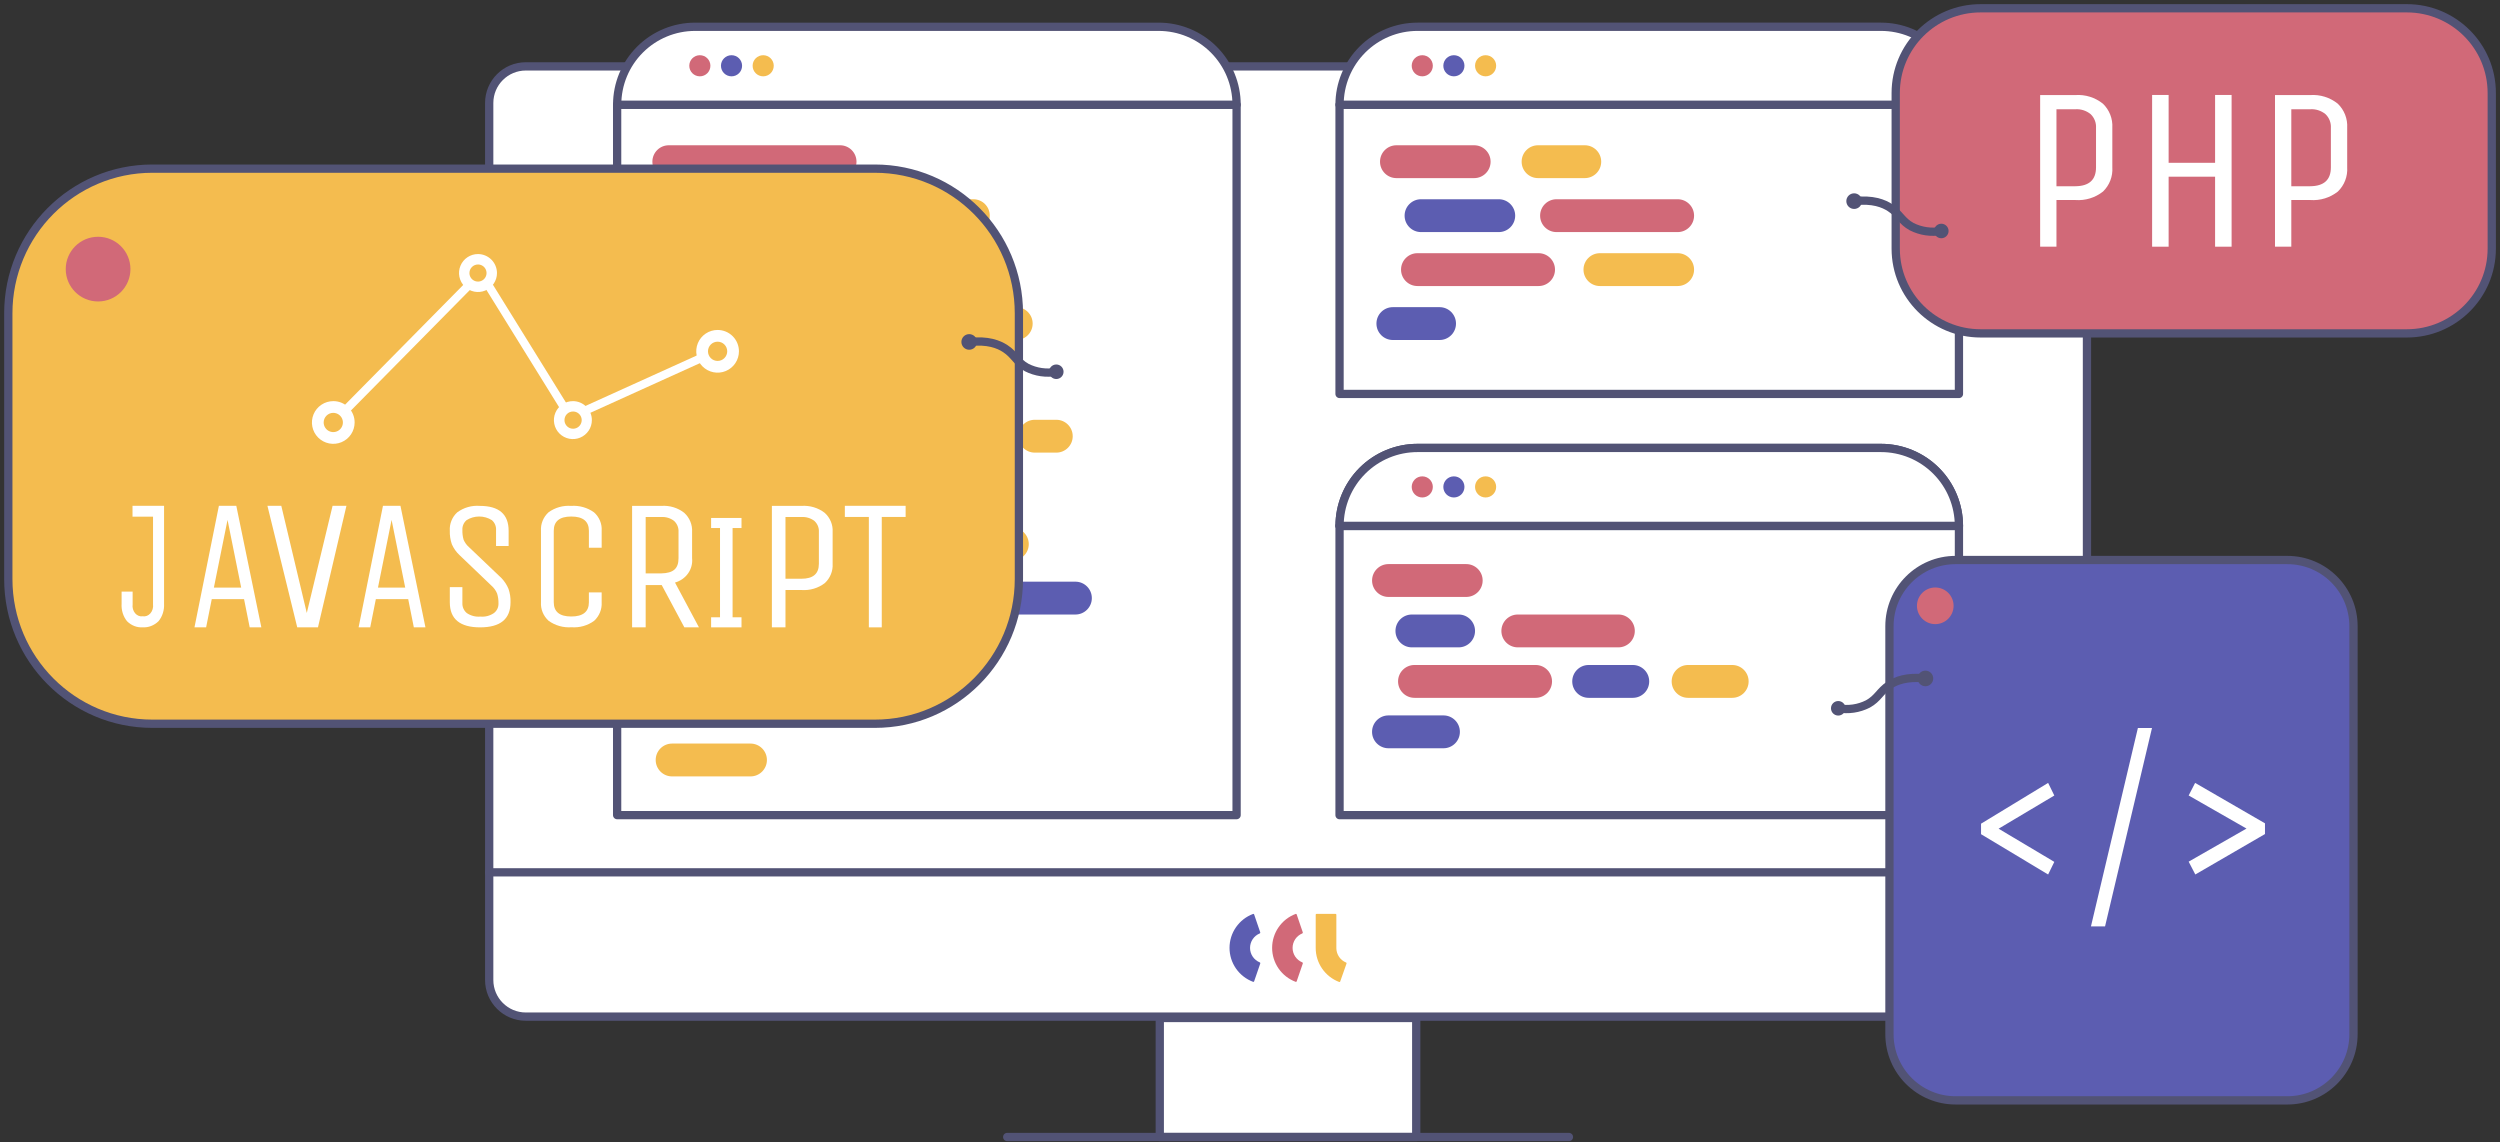 <?xml version="1.0" encoding="UTF-8"?>
<svg id="a" width="302" height="138" fill="none" inkscape:version="1.0 (4035a4fb49, 2020-05-01)" sodipodi:docname="comp1.svg" version="1.1" viewBox="0 0 302 138" xmlns="http://www.w3.org/2000/svg" xmlns:inkscape="http://www.inkscape.org/namespaces/inkscape" xmlns:sodipodi="http://sodipodi.sourceforge.net/DTD/sodipodi-0.dtd">
 <rect x="0" y="0" width="302" height="138" fill="#333333" stroke="none"/>
 <sodipodi:namedview id="b" bordercolor="#666666" borderopacity="1" gridtolerance="10" guidetolerance="10" inkscape:current-layer="svg208" inkscape:cx="-290.55906" inkscape:cy="67.637046" inkscape:document-rotation="0" inkscape:pageopacity="0" inkscape:pageshadow="2" inkscape:window-height="1001" inkscape:window-maximized="1" inkscape:window-width="1920" inkscape:window-x="-9" inkscape:window-y="-9" inkscape:zoom="0.71354566" objecttolerance="10" pagecolor="#ffffff" showgrid="false"/>
 <g id="c">
  <path id="d" d="m247.68 8.019h-184.16c-2.444 0-4.425 1.981-4.425 4.425v105.94c0 2.444 1.981 4.425 4.425 4.425h184.16c2.444 0 4.425-1.981 4.425-4.425v-105.94c0-2.444-1.981-4.425-4.425-4.425z" fill="#fff" stroke="#525375" stroke-linecap="round" stroke-linejoin="round"/>
  <path id="e" d="m59.087 105.38h193.02" stroke="#525375" stroke-linecap="round" stroke-linejoin="round"/>
  <path id="f" d="m171.08 122.97h-30.979v14.382h30.979v-14.382z" fill="#fff" stroke="#525375" stroke-linecap="round" stroke-linejoin="round"/>
  <path id="g" d="m121.67 137.35h56.534-22.602 33.925" stroke="#525375" stroke-linecap="round" stroke-linejoin="round"/>
  <path id="h" d="m151.5 118.54c-4e-3 0.013-0.01 0.026-0.02 0.036-9e-3 0.01-0.02 0.019-0.032 0.025-0.013 6e-3 -0.026 9e-3 -0.04 9e-3 -0.014 1e-3 -0.028-2e-3 -0.04-7e-3 -0.835-0.313-1.554-0.873-2.062-1.605-0.508-0.733-0.78-1.603-0.78-2.494s0.272-1.761 0.78-2.494c0.508-0.732 1.227-1.292 2.062-1.605 0.012-5e-3 0.026-8e-3 0.04-8e-3 0.014 1e-3 0.027 4e-3 0.04 0.01 0.012 6e-3 0.023 0.014 0.032 0.025 0.01 0.01 0.016 0.022 0.02 0.035l0.738 2.162c9e-3 0.025 7e-3 0.052-4e-3 0.076s-0.031 0.043-0.055 0.053c-0.347 0.141-0.644 0.383-0.854 0.695-0.209 0.311-0.32 0.678-0.32 1.053s0.111 0.741 0.32 1.053c0.21 0.311 0.507 0.553 0.854 0.695 0.025 0.01 0.045 0.028 0.056 0.052 0.012 0.024 0.014 0.051 7e-3 0.077l-0.742 2.157z" fill="#5C5DB1"/>
  <path id="i" d="m156.64 118.54c-4e-3 0.013-0.01 0.026-0.02 0.036-9e-3 0.01-0.02 0.019-0.032 0.025-0.013 6e-3 -0.026 9e-3 -0.04 9e-3 -0.014 1e-3 -0.028-2e-3 -0.04-7e-3 -0.833-0.314-1.551-0.875-2.057-1.607-0.507-0.733-0.778-1.602-0.778-2.492s0.271-1.76 0.778-2.492c0.506-0.732 1.224-1.293 2.057-1.607 0.012-5e-3 0.026-8e-3 0.04-8e-3 0.014 1e-3 0.027 4e-3 0.04 0.01 0.012 6e-3 0.023 0.014 0.032 0.025 0.01 0.01 0.016 0.022 0.02 0.035l0.738 2.162c9e-3 0.025 7e-3 0.052-4e-3 0.076s-0.031 0.043-0.055 0.053c-0.347 0.141-0.644 0.383-0.854 0.695-0.209 0.311-0.32 0.678-0.32 1.053s0.111 0.741 0.32 1.053c0.21 0.311 0.507 0.553 0.854 0.695 0.025 9e-3 0.046 0.028 0.057 0.052 0.012 0.024 0.014 0.051 6e-3 0.077l-0.742 2.157z" fill="#D16978"/>
  <path id="j" d="m162.6 116.27c-0.34-0.141-0.632-0.378-0.84-0.682-0.207-0.304-0.322-0.662-0.329-1.03v-4.056c0-0.014-2e-3 -0.028-7e-3 -0.04-5e-3 -0.013-0.013-0.025-0.023-0.034-9e-3 -0.01-0.021-0.018-0.034-0.023-0.012-5e-3 -0.026-7e-3 -0.04-7e-3h-2.286c-0.014 0-0.028 2e-3 -0.04 7e-3 -0.013 5e-3 -0.025 0.013-0.034 0.023-0.01 9e-3 -0.018 0.021-0.023 0.034-5e-3 0.012-7e-3 0.026-6e-3 0.04v4.019c0 0.89 0.271 1.758 0.776 2.489 0.505 0.732 1.221 1.293 2.052 1.609 0.013 5e-3 0.027 7e-3 0.04 7e-3 0.014 0 0.028-4e-3 0.04-9e-3 0.013-6e-3 0.024-0.015 0.033-0.025 9e-3 -0.011 0.016-0.023 0.02-0.036l0.76-2.157c4e-3 -0.013 6e-3 -0.026 6e-3 -0.039s-3e-3 -0.026-9e-3 -0.038c-5e-3 -0.012-0.013-0.023-0.023-0.032s-0.021-0.016-0.033-0.02z" fill="#F4BC4F"/>
 </g>
 <path id="k" d="m121.67 137.35h56.534-22.602 33.925" fill="#fff"/>
 <g id="l">
  <path id="m" d="m149.38 12.65h-74.83v85.816h74.83v-85.816z" fill="#fff" stroke="#525375" stroke-linecap="round" stroke-linejoin="round"/>
  <path id="n" d="m149.38 12.65h-74.827c0-2.497 0.992-4.892 2.758-6.657 1.766-1.766 4.16-2.758 6.657-2.758h55.997c2.497 0 4.891 0.992 6.657 2.758 1.766 1.766 2.758 4.16 2.758 6.657z" fill="#fff" stroke="#525375" stroke-linecap="round" stroke-linejoin="round"/>
  <path id="o" d="m84.541 9.221c0.705 0 1.276-0.571 1.276-1.276 0-0.705-0.571-1.276-1.276-1.276-0.705 0-1.276 0.571-1.276 1.276 0 0.705 0.571 1.276 1.276 1.276z" fill="#D16978"/>
  <path id="p" d="m88.368 9.221c0.705 0 1.276-0.571 1.276-1.276 0-0.705-0.571-1.276-1.276-1.276s-1.276 0.571-1.276 1.276c0 0.705 0.571 1.276 1.276 1.276z" fill="#5C5DB1"/>
  <path id="q" d="m92.193 9.221c0.705 0 1.276-0.571 1.276-1.276 0-0.705-0.571-1.276-1.276-1.276-0.705 0-1.276 0.571-1.276 1.276 0 0.705 0.571 1.276 1.276 1.276z" fill="#F4BC4F"/>
  <path id="r" d="m101.48 17.548h-20.689c-1.096 0-1.984 0.888-1.984 1.984 0 1.096 0.888 1.984 1.984 1.984h20.689c1.096 0 1.984-0.888 1.984-1.984 0-1.096-0.888-1.984-1.984-1.984z" fill="#D16978"/>
  <path id="s" d="m91.064 57.23h-10.278c-1.096 0-1.984 0.888-1.984 1.984 0 1.096 0.888 1.984 1.984 1.984h10.278c1.096 0 1.984-0.888 1.984-1.984 0-1.096-0.888-1.984-1.984-1.984z" fill="#F4BC4F"/>
  <path id="t" d="m95.069 63.745h-10.278c-1.096 0-1.984 0.888-1.984 1.984s0.888 1.984 1.984 1.984h10.278c1.096 0 1.984-0.888 1.984-1.984s-0.888-1.984-1.984-1.984z" fill="#D16978"/>
  <path id="u" d="m108.04 57.23h-10.278c-1.096 0-1.984 0.888-1.984 1.984 0 1.096 0.888 1.984 1.984 1.984h10.278c1.096 0 1.985-0.888 1.985-1.984 0-1.096-0.889-1.984-1.985-1.984z" fill="#5C5DB1"/>
  <path id="v" d="m122.29 63.745h-10.278c-1.096 0-1.985 0.888-1.985 1.984s0.889 1.984 1.985 1.984h10.278c1.095 0 1.984-0.888 1.984-1.984s-0.889-1.984-1.984-1.984z" fill="#F4BC4F"/>
  <path id="w" d="m92.687 24.068h-7.792c-1.096 0-1.984 0.888-1.984 1.984 0 1.096 0.888 1.984 1.984 1.984h7.792c1.096 0 1.984-0.888 1.984-1.984 0-1.096-0.888-1.984-1.984-1.984z" fill="#5C5DB1"/>
  <path id="x" d="m91.99 30.585h-4.119c-1.096 0-1.984 0.888-1.984 1.984 0 1.096 0.888 1.984 1.984 1.984h4.119c1.096 0 1.984-0.888 1.984-1.984 0-1.096-0.888-1.984-1.984-1.984z" fill="#D16978"/>
  <path id="y" d="m95.11 37.104h-4.119c-1.096 0-1.984 0.888-1.984 1.984 0 1.096 0.888 1.984 1.984 1.984h4.119c1.096 0 1.984-0.888 1.984-1.984 0-1.096-0.888-1.984-1.984-1.984z" fill="#D16978"/>
  <path id="z" d="m98.499 43.624h-10.628c-1.096 0-1.984 0.888-1.984 1.984s0.888 1.984 1.984 1.984h10.628c1.096 0 1.984-0.888 1.984-1.984s-0.888-1.984-1.984-1.984z" fill="#F4BC4F"/>
  <path id="aa" d="m95.246 50.709h-10.628c-1.096 0-1.984 0.888-1.984 1.984 0 1.096 0.888 1.984 1.984 1.984h10.628c1.096 0 1.984-0.888 1.984-1.984 0-1.096-0.888-1.984-1.984-1.984z" fill="#D16978"/>
  <path id="ab" d="m117.58 50.709h-15.113c-1.096 0-1.984 0.888-1.984 1.984 0 1.096 0.888 1.984 1.984 1.984h15.113c1.096 0 1.984-0.888 1.984-1.984 0-1.096-0.888-1.984-1.984-1.984z" fill="#5C5DB1"/>
  <path id="ac" d="m106.67 70.266h-15.113c-1.096 0-1.984 0.888-1.984 1.984s0.888 1.984 1.984 1.984h15.113c1.096 0 1.984-0.888 1.984-1.984s-0.888-1.984-1.984-1.984z" fill="#D16978"/>
  <path id="ad" d="m96.349 83.302h-15.113c-1.096 0-1.984 0.888-1.984 1.984 0 1.096 0.888 1.984 1.984 1.984h15.113c1.096 0 1.984-0.888 1.984-1.984 0-1.096-0.888-1.984-1.984-1.984z" fill="#5C5DB1"/>
  <path id="ae" d="m129.91 70.266h-15.112c-1.096 0-1.985 0.888-1.985 1.984s0.889 1.984 1.985 1.984h15.112c1.096 0 1.984-0.888 1.984-1.984s-0.888-1.984-1.984-1.984z" fill="#5C5DB1"/>
  <path id="af" d="m93.797 76.786h-9.467c-1.096 0-1.984 0.888-1.984 1.984s0.888 1.984 1.984 1.984h9.467c1.096 0 1.984-0.888 1.984-1.984s-0.888-1.984-1.984-1.984z" fill="#5C5DB1"/>
  <path id="ag" d="m90.659 89.823h-9.467c-1.096 0-1.984 0.888-1.984 1.984s0.888 1.984 1.984 1.984h9.467c1.096 0 1.984-0.888 1.984-1.984s-0.888-1.984-1.984-1.984z" fill="#F4BC4F"/>
  <path id="ah" d="m111.48 76.786h-9.467c-1.096 0-1.984 0.888-1.984 1.984s0.888 1.984 1.984 1.984h9.467c1.095 0 1.984-0.888 1.984-1.984s-0.889-1.984-1.984-1.984z" fill="#5C5DB1"/>
  <path id="ai" d="m108.04 43.624h-2.597c-1.095 0-1.984 0.888-1.984 1.984s0.889 1.984 1.984 1.984h2.597c1.095 0 1.984-0.888 1.984-1.984s-0.889-1.984-1.984-1.984z" fill="#D16978"/>
  <path id="aj" d="m127.6 50.709h-2.596c-1.096 0-1.984 0.888-1.984 1.984 0 1.096 0.888 1.984 1.984 1.984h2.596c1.096 0 1.984-0.888 1.984-1.984 0-1.096-0.888-1.984-1.984-1.984z" fill="#F4BC4F"/>
  <path id="ak" d="m104.76 63.745h-2.596c-1.096 0-1.984 0.888-1.984 1.984s0.888 1.984 1.984 1.984h2.596c1.096 0 1.984-0.888 1.984-1.984s-0.888-1.984-1.984-1.984z" fill="#5C5DB1"/>
  <path id="al" d="m106.67 83.302h-2.596c-1.096 0-1.984 0.888-1.984 1.984 0 1.096 0.888 1.984 1.984 1.984h2.596c1.096 0 1.985-0.888 1.985-1.984 0-1.096-0.889-1.984-1.985-1.984z" fill="#D16978"/>
  <path id="am" d="m106.59 37.104h-4.119c-1.096 0-1.984 0.888-1.984 1.984 0 1.096 0.888 1.984 1.984 1.984h4.119c1.096 0 1.984-0.888 1.984-1.984 0-1.096-0.888-1.984-1.984-1.984z" fill="#5C5DB1"/>
  <path id="an" d="m122.76 37.104h-9.294c-1.095 0-1.984 0.888-1.984 1.984 0 1.096 0.889 1.984 1.984 1.984h9.294c1.095 0 1.984-0.888 1.984-1.984 0-1.096-0.889-1.984-1.984-1.984z" fill="#F4BC4F"/>
  <path id="ao" d="m108.04 30.585h-8.265c-1.096 0-1.984 0.888-1.984 1.984 0 1.096 0.888 1.984 1.984 1.984h8.265c1.095 0 1.984-0.888 1.984-1.984 0-1.096-0.889-1.984-1.984-1.984z" fill="#5C5DB1"/>
  <path id="ap" d="m117.58 24.068h-15.113c-1.096 0-1.984 0.888-1.984 1.984 0 1.096 0.888 1.984 1.984 1.984h15.113c1.096 0 1.984-0.888 1.984-1.984 0-1.096-0.888-1.984-1.984-1.984z" fill="#F4BC4F"/>
  <path id="aq" d="m127.6 45.786c0.484 0 0.877-0.393 0.877-0.878 0-0.485-0.393-0.878-0.877-0.878-0.485 0-0.878 0.393-0.878 0.878 0 0.485 0.393 0.878 0.878 0.878z" fill="#525375"/>
 </g>
 <g id="ar">
  <path id="as" d="m105.68 20.372h-87.273c-9.612 0-17.404 7.825-17.404 17.478v32.101c0 9.653 7.792 17.478 17.404 17.478h87.273c9.611 0 17.403-7.825 17.403-17.478v-32.101c0-9.653-7.792-17.478-17.403-17.478z" fill="#f4bc4f" stroke="#525375" stroke-linecap="round" stroke-linejoin="round"/>
  <path id="at" d="m11.849 36.417c2.159 0 3.908-1.75 3.908-3.908s-1.75-3.908-3.908-3.908c-2.159 0-3.908 1.75-3.908 3.908s1.75 3.908 3.908 3.908z" fill="#d16978"/>
  <path id="au" d="m16.008 61.101h3.81v11.816c0.022 0.39-0.026 0.781-0.142 1.148-0.116 0.367-0.297 0.702-0.531 0.982-0.533 0.514-1.213 0.776-1.905 0.732-0.688 0.049-1.366-0.213-1.891-0.732-0.232-0.281-0.411-0.617-0.525-0.984-0.114-0.367-0.159-0.758-0.134-1.147v-1.448h1.332v1.531c-0.026 0.194-0.013 0.393 0.039 0.58 0.051 0.187 0.14 0.358 0.258 0.498 0.118 0.141 0.263 0.247 0.423 0.311 0.16 0.064 0.33 0.084 0.498 0.059 0.169 0.028 0.342 0.009 0.504-0.054 0.162-0.063 0.309-0.169 0.43-0.309s0.212-0.311 0.266-0.5 0.07-0.389 0.046-0.585v-10.584h-2.478z" fill="#fff"/>
  <path id="av" d="m26.443 61.101h2.102l3.025 14.684h-1.407l-0.681-3.407h-3.902l-0.681 3.407h-1.407zm1.044 1.704-1.649 8.177h3.297z" fill="#fff"/>
  <path id="aw" d="m38.41 75.785h-2.503l-3.602-14.684h1.675l3.08 12.947 3.115-12.947h1.675z" fill="#fff"/>
  <path id="ax" d="m46.262 61.101h2.113l3.019 14.684h-1.404l-0.679-3.407h-3.91l-0.679 3.407h-1.404zm1.042 1.704-1.645 8.177h3.291z" fill="#fff"/>
  <path id="ay" d="m61.671 72.763c0 2.015-1.225 3.022-3.675 3.022-2.434 0-3.659-1.007-3.659-3.022v-1.836h1.519v1.933c-0.01 0.228 0.034 0.456 0.128 0.664 0.093 0.209 0.234 0.393 0.411 0.538 0.479 0.325 1.056 0.474 1.633 0.422 0.577 0.055 1.156-0.095 1.633-0.422 0.18-0.136 0.325-0.313 0.422-0.517s0.142-0.428 0.133-0.653c0.009-0.402-0.046-0.802-0.163-1.186-0.147-0.361-0.377-0.684-0.67-0.942l-3.871-3.705c-0.398-0.37-0.715-0.818-0.931-1.316-0.18-0.522-0.264-1.073-0.245-1.625-0.027-0.414 0.04-0.829 0.195-1.214 0.155-0.385 0.396-0.731 0.703-1.012 0.785-0.579 1.754-0.856 2.728-0.78 2.319 0 3.479 1.007 3.479 3.006v1.836h-1.519v-1.917c0.015-0.226-0.023-0.452-0.111-0.66-0.088-0.209-0.223-0.394-0.395-0.542-0.457-0.287-0.987-0.44-1.527-0.44-0.541 0-1.07 0.152-1.527 0.44-0.171 0.145-0.305 0.328-0.393 0.534-0.088 0.206-0.127 0.429-0.113 0.652-0.013 0.401 0.036 0.801 0.147 1.186 0.151 0.35 0.38 0.661 0.67 0.91l3.887 3.704c0.37 0.38 0.664 0.826 0.866 1.316 0.18 0.522 0.264 1.073 0.245 1.625z" fill="#fff"/>
  <path id="az" d="m71.137 72.75v-1.187h1.543v1.187c0.026 0.415-0.041 0.831-0.197 1.218-0.157 0.387-0.398 0.737-0.708 1.025-0.783 0.575-1.755 0.852-2.734 0.78-0.99 0.071-1.972-0.206-2.768-0.78-0.315-0.285-0.561-0.634-0.721-1.021-0.16-0.388-0.228-0.805-0.202-1.222v-8.631c-0.026-0.413 0.041-0.826 0.198-1.211 0.157-0.385 0.398-0.732 0.708-1.016 0.783-0.575 1.755-0.852 2.734-0.78 0.989-0.071 1.972 0.206 2.768 0.78 0.316 0.281 0.562 0.627 0.722 1.012 0.16 0.385 0.228 0.801 0.201 1.215v2.048h-1.543v-2.048c0-1.138-0.705-1.723-2.13-1.723-1.426 0-2.114 0.585-2.114 1.723v8.631c0 1.154 0.705 1.723 2.114 1.723s2.13-0.569 2.13-1.723z" fill="#fff"/>
  <path id="ba" d="m77.997 75.785h-1.64v-14.673h3.527c0.999-0.074 1.99 0.224 2.768 0.834 0.324 0.295 0.578 0.656 0.742 1.056s0.236 0.83 0.21 1.259v3.166c0.068 0.646-0.102 1.295-0.479 1.833-0.377 0.538-0.938 0.932-1.584 1.112l2.892 5.413h-1.763l-2.733-5.107h-1.94zm3.968-8.358v-3.166c0.016-0.245-0.023-0.49-0.114-0.72s-0.233-0.437-0.415-0.608c-0.436-0.343-0.991-0.513-1.552-0.477h-1.887v6.809h1.887c1.464-0.034 2.081-0.579 2.081-1.838z" fill="#fff"/>
  <path id="bb" d="m89.573 74.568v1.217h-3.671v-1.217h1.077v-10.782h-1.077v-1.217h3.671v1.217h-1.077v10.782z" fill="#fff"/>
  <path id="bc" d="m94.886 75.785h-1.642v-14.674h3.57c1.011-0.071 2.013 0.227 2.803 0.834 0.328 0.295 0.585 0.656 0.751 1.056 0.167 0.4 0.239 0.83 0.213 1.26v3.847c0.026 0.431-0.044 0.862-0.208 1.264-0.163 0.402-0.415 0.767-0.738 1.068-0.795 0.61-1.803 0.908-2.82 0.834h-1.928zm4.034-7.677v-3.847c0.016-0.245-0.023-0.491-0.115-0.72-0.092-0.229-0.236-0.437-0.42-0.608-0.442-0.343-1.003-0.513-1.571-0.477h-1.928v7.456h1.928c1.41 0 2.106-0.596 2.106-1.804z" fill="#fff"/>
  <path id="bd" d="m109.4 61.101v1.346h-2.883v13.338h-1.559v-13.338h-2.9v-1.346z" fill="#fff"/>
  <path id="be" d="m40.547 50.749 17.535-17.768 10.807 17.436 17.51-7.935" stroke="#fff" stroke-miterlimit="10"/>
  <path id="bf" d="m39.974 53.042c-0.34 0-0.672-0.118-0.955-0.338-0.283-0.22-0.503-0.534-0.633-0.9-0.13-0.367-0.164-0.77-0.098-1.159 0.066-0.389 0.23-0.747 0.471-1.027 0.24-0.281 0.547-0.472 0.88-0.549 0.334-0.077 0.679-0.038 0.994 0.114 0.314 0.152 0.583 0.409 0.772 0.739 0.189 0.33 0.29 0.718 0.29 1.115 0 0.532-0.181 1.042-0.504 1.419-0.322 0.376-0.76 0.588-1.216 0.588z" fill="#f4bc4f"/>
  <path id="bg" d="m40.26 49.874c0.23 0 0.455 0.068 0.646 0.196s0.34 0.309 0.428 0.521c0.088 0.212 0.111 0.446 0.066 0.671s-0.155 0.432-0.318 0.595-0.37 0.273-0.595 0.318-0.459 0.022-0.671-0.066c-0.212-0.088-0.394-0.237-0.521-0.428s-0.196-0.416-0.196-0.646c0-0.308 0.122-0.604 0.34-0.822s0.513-0.34 0.822-0.34zm0-1.417c-0.51 0-1.009 0.151-1.433 0.435s-0.755 0.686-0.95 1.157-0.246 0.99-0.147 1.49 0.345 0.96 0.706 1.321 0.82 0.606 1.321 0.706 1.019 0.048 1.49-0.147 0.874-0.526 1.157-0.95 0.435-0.923 0.435-1.433c0.002-0.339-0.064-0.675-0.193-0.989-0.129-0.314-0.319-0.599-0.559-0.839s-0.525-0.43-0.839-0.559c-0.314-0.129-0.65-0.194-0.989-0.193z" fill="#fff"/>
  <path id="bh" d="m57.742 34.701c-0.34 0-0.673-0.084-0.955-0.241-0.283-0.157-0.503-0.381-0.633-0.643-0.13-0.262-0.164-0.55-0.098-0.828 0.066-0.278 0.23-0.533 0.47-0.734 0.24-0.2 0.547-0.337 0.88-0.392 0.334-0.055 0.679-0.027 0.994 0.082 0.314 0.108 0.583 0.292 0.772 0.528 0.189 0.236 0.29 0.513 0.29 0.796 0 0.38-0.181 0.745-0.504 1.013-0.323 0.269-0.76 0.42-1.216 0.42z" fill="#f4bc4f"/>
  <path id="bi" d="m57.742 31.949c0.204 0 0.404 0.061 0.574 0.174 0.17 0.114 0.302 0.275 0.38 0.464 0.078 0.189 0.099 0.396 0.059 0.597-0.04 0.2-0.138 0.384-0.283 0.529-0.144 0.144-0.329 0.243-0.529 0.283-0.2 0.04-0.408 0.019-0.597-0.059-0.189-0.078-0.35-0.21-0.464-0.38s-0.174-0.37-0.174-0.574c0-0.274 0.109-0.537 0.302-0.73 0.194-0.194 0.457-0.303 0.73-0.303zm0-1.26c-0.453 0-0.897 0.134-1.274 0.386s-0.671 0.61-0.844 1.029c-0.173 0.419-0.219 0.88-0.13 1.325 0.088 0.445 0.307 0.853 0.627 1.174 0.321 0.321 0.729 0.539 1.174 0.627 0.445 0.088 0.906 0.043 1.325-0.131 0.419-0.173 0.777-0.467 1.029-0.844s0.386-0.82 0.386-1.274c-0.003-0.607-0.246-1.188-0.675-1.617-0.429-0.429-1.01-0.672-1.617-0.675z" fill="#fff"/>
  <path id="bj" d="m69.217 51.896c-0.341 0.003-0.675-0.097-0.96-0.284-0.285-0.188-0.507-0.456-0.639-0.771-0.132-0.315-0.167-0.661-0.101-0.996 0.066-0.335 0.23-0.642 0.471-0.884 0.241-0.241 0.549-0.405 0.884-0.471 0.335-0.066 0.681-0.031 0.996 0.101s0.583 0.354 0.771 0.639c0.188 0.285 0.287 0.619 0.284 0.96-0.003 0.452-0.184 0.884-0.503 1.203s-0.751 0.5-1.203 0.504z" fill="#f4bc4f"/>
  <path id="bk" d="m69.217 49.71c0.206-0.002 0.408 0.056 0.581 0.169 0.173 0.113 0.308 0.274 0.389 0.464 0.081 0.19 0.103 0.399 0.064 0.602-0.039 0.203-0.137 0.389-0.282 0.536-0.145 0.147-0.33 0.247-0.532 0.288-0.202 0.041-0.412 0.021-0.603-0.057-0.191-0.078-0.354-0.212-0.469-0.383-0.115-0.171-0.176-0.373-0.176-0.579-0.002-0.136 0.024-0.271 0.075-0.397s0.126-0.241 0.222-0.338c0.096-0.097 0.209-0.173 0.335-0.226 0.126-0.052 0.26-0.079 0.396-0.079zm0-1.253c-0.454-0.003-0.898 0.13-1.277 0.38s-0.674 0.608-0.85 1.026-0.223 0.88-0.136 1.326c0.087 0.446 0.304 0.855 0.625 1.177s0.729 0.541 1.174 0.631c0.445 0.089 0.907 0.045 1.326-0.128 0.42-0.173 0.778-0.467 1.031-0.844 0.253-0.377 0.387-0.821 0.387-1.275 1e-4 -0.606-0.24-1.187-0.667-1.617s-1.007-0.673-1.613-0.676z" fill="#fff"/>
  <path id="bl" d="m86.972 44.445c-0.34 0-0.672-0.101-0.955-0.29-0.283-0.189-0.503-0.458-0.633-0.772-0.13-0.314-0.164-0.66-0.098-0.993 0.066-0.334 0.23-0.64 0.471-0.88 0.24-0.24 0.547-0.404 0.88-0.471 0.334-0.066 0.679-0.032 0.993 0.098 0.314 0.13 0.583 0.351 0.772 0.633 0.189 0.283 0.29 0.615 0.29 0.955 0 0.456-0.181 0.893-0.504 1.216-0.323 0.323-0.76 0.504-1.216 0.504z" fill="#f4bc4f"/>
  <path id="bm" d="m86.686 41.276c0.308 0 0.604 0.122 0.822 0.34 0.218 0.218 0.34 0.513 0.34 0.822s-0.122 0.604-0.34 0.822-0.513 0.34-0.822 0.34-0.604-0.122-0.822-0.34-0.34-0.513-0.34-0.822 0.122-0.604 0.34-0.822c0.218-0.218 0.513-0.34 0.822-0.34zm0-1.417c-0.51 0-1.009 0.151-1.433 0.435-0.424 0.283-0.755 0.686-0.95 1.157-0.195 0.471-0.246 0.99-0.147 1.49s0.345 0.96 0.706 1.321 0.82 0.606 1.321 0.706c0.5 0.1 1.019 0.049 1.49-0.147s0.874-0.526 1.157-0.95c0.283-0.424 0.435-0.923 0.435-1.433 0-0.684-0.272-1.34-0.755-1.824-0.484-0.484-1.14-0.755-1.824-0.755z" fill="#fff"/>
  <path id="bn" d="m117.08 42.25c0.522 0 0.944-0.423 0.944-0.944s-0.422-0.944-0.944-0.944c-0.521 0-0.944 0.423-0.944 0.944s0.423 0.944 0.944 0.944z" fill="#525375"/>
 </g>
 <path id="bo" d="m117.08 41.316c2.242-0.258 3.569 0.277 4.366 0.804 1.129 0.738 1.357 1.604 2.582 2.279 1.106 0.559 2.365 0.742 3.584 0.52" stroke="#525375" stroke-miterlimit="10"/>
 <g id="bp">
  <path id="bq" d="m236.64 12.65h-74.823v34.939h74.823v-34.939z" fill="#fff" stroke="#525375" stroke-linecap="round" stroke-linejoin="round"/>
  <path id="br" d="m236.64 12.65h-74.823c0-1.237 0.244-2.461 0.717-3.604 0.473-1.143 1.167-2.181 2.042-3.055s1.913-1.568 3.056-2.041c1.142-0.473 2.367-0.716 3.604-0.716h55.989c1.236-4.8e-4 2.461 0.243 3.603 0.716 1.143 0.473 2.181 1.167 3.055 2.041 0.875 0.874 1.568 1.913 2.041 3.055 0.473 1.143 0.716 2.367 0.716 3.604z" fill="#fff" stroke="#525375" stroke-linecap="round" stroke-linejoin="round"/>
  <path id="bs" d="m171.81 9.221c0.705 0 1.276-0.571 1.276-1.276 0-0.705-0.571-1.276-1.276-1.276-0.704 0-1.276 0.571-1.276 1.276 0 0.705 0.572 1.276 1.276 1.276z" fill="#D16978"/>
  <path id="bt" d="m175.63 9.221c0.705 0 1.276-0.571 1.276-1.276 0-0.705-0.571-1.276-1.276-1.276-0.704 0-1.276 0.571-1.276 1.276 0 0.705 0.572 1.276 1.276 1.276z" fill="#5C5DB1"/>
  <path id="bu" d="m179.46 9.221c0.704 0 1.276-0.571 1.276-1.276 0-0.705-0.572-1.276-1.276-1.276-0.705 0-1.276 0.571-1.276 1.276 0 0.705 0.571 1.276 1.276 1.276z" fill="#F4BC4F"/>
  <path id="bv" d="m178.08 17.548h-9.39c-1.096 0-1.984 0.888-1.984 1.984 0 1.096 0.888 1.984 1.984 1.984h9.39c1.095 0 1.984-0.888 1.984-1.984 0-1.096-0.889-1.984-1.984-1.984z" fill="#D16978"/>
  <path id="bw" d="m181.05 24.068h-9.389c-1.096 0-1.985 0.888-1.985 1.984 0 1.096 0.889 1.984 1.985 1.984h9.389c1.096 0 1.984-0.888 1.984-1.984 0-1.096-0.888-1.984-1.984-1.984z" fill="#5C5DB1"/>
  <path id="bx" d="m202.66 30.585h-9.39c-1.095 0-1.984 0.888-1.984 1.984 0 1.096 0.889 1.984 1.984 1.984h9.39c1.096 0 1.984-0.888 1.984-1.984 0-1.096-0.888-1.984-1.984-1.984z" fill="#F4BC4F"/>
  <path id="by" d="m202.66 24.068h-14.63c-1.096 0-1.984 0.888-1.984 1.984 0 1.096 0.888 1.984 1.984 1.984h14.63c1.096 0 1.984-0.888 1.984-1.984 0-1.096-0.888-1.984-1.984-1.984z" fill="#D16978"/>
  <path id="bz" d="m185.86 30.585h-14.629c-1.096 0-1.985 0.888-1.985 1.984 0 1.096 0.889 1.984 1.985 1.984h14.629c1.096 0 1.984-0.888 1.984-1.984 0-1.096-0.888-1.984-1.984-1.984z" fill="#D16978"/>
  <path id="ca" d="m191.44 17.548h-5.642c-1.096 0-1.984 0.888-1.984 1.984 0 1.096 0.888 1.984 1.984 1.984h5.642c1.096 0 1.985-0.888 1.985-1.984 0-1.096-0.889-1.984-1.985-1.984z" fill="#F4BC4F"/>
  <path id="cb" d="m173.9 37.104h-5.642c-1.096 0-1.984 0.888-1.984 1.984 0 1.096 0.888 1.984 1.984 1.984h5.642c1.096 0 1.984-0.888 1.984-1.984 0-1.096-0.888-1.984-1.984-1.984z" fill="#5C5DB1"/>
  <path id="cc" d="m223.98 25.241c0.522 0 0.944-0.423 0.944-0.944s-0.422-0.944-0.944-0.944c-0.521 0-0.944 0.423-0.944 0.944s0.423 0.944 0.944 0.944z" fill="#525375"/>
 </g>
 <g id="cd">
  <path id="ce" d="m290.74 1h-51.473c-5.669 0-10.265 4.583-10.265 10.236v18.801c0 5.654 4.596 10.236 10.265 10.236h51.473c5.669 0 10.264-4.583 10.264-10.236v-18.801c0-5.653-4.595-10.236-10.264-10.236z" fill="#D16978" stroke="#525375" stroke-linecap="round" stroke-linejoin="round"/>
  <path id="cf" d="m248.42 29.8h-1.97v-18.316h4.252c1.201-0.084 2.39 0.288 3.33 1.042 0.388 0.373 0.691 0.826 0.887 1.327s0.282 1.039 0.25 1.577v4.787c0.036 0.539-0.046 1.079-0.24 1.583s-0.495 0.96-0.882 1.336c-0.947 0.75-2.141 1.117-3.345 1.027h-2.282v5.636zm4.779-9.582v-4.765c0.019-0.307-0.029-0.615-0.141-0.901-0.112-0.287-0.284-0.546-0.505-0.759-0.519-0.427-1.181-0.639-1.851-0.596h-2.282v9.3h2.282c1.665-0.015 2.497-0.774 2.497-2.278z" fill="#fff"/>
  <path id="cg" d="m261.97 29.8h-1.994v-18.328h1.994v8.195h5.613v-8.195h1.994v18.328h-1.994v-8.456h-5.613v8.456z" fill="#fff"/>
  <path id="ch" d="m276.79 29.8h-1.97v-18.316h4.252c1.202-0.084 2.391 0.288 3.331 1.042 0.387 0.373 0.69 0.826 0.886 1.327 0.197 0.501 0.282 1.039 0.251 1.577v4.787c0.035 0.539-0.047 1.079-0.241 1.583-0.193 0.504-0.494 0.96-0.882 1.336-0.947 0.75-2.14 1.117-3.345 1.027h-2.282v5.636zm4.78-9.582v-4.765c0.018-0.307-0.03-0.615-0.142-0.901-0.111-0.287-0.284-0.546-0.505-0.759-0.519-0.427-1.181-0.639-1.851-0.596h-2.282v9.3h2.282c1.665-0.015 2.498-0.774 2.498-2.278z" fill="#fff"/>
  <path id="ci" d="m234.51 28.781c0.485 0 0.878-0.393 0.878-0.878s-0.393-0.878-0.878-0.878c-0.484 0-0.877 0.393-0.877 0.878s0.393 0.878 0.877 0.878z" fill="#525375"/>
 </g>
 <path id="cj" d="m223.98 24.297c2.242-0.255 3.57 0.277 4.367 0.808 1.128 0.738 1.357 1.604 2.581 2.275 1.106 0.56 2.365 0.744 3.585 0.524" stroke="#525375" stroke-miterlimit="10"/>
 <g id="ck">
  <path id="cl" d="m236.64 63.528h-74.823v34.942h74.823v-34.942z" fill="#fff" stroke="#525375" stroke-linecap="round" stroke-linejoin="round"/>
  <path id="cm" d="m236.64 63.528h-74.823c0-1.237 0.244-2.461 0.717-3.604 0.473-1.143 1.167-2.181 2.042-3.055s1.913-1.568 3.056-2.041c1.142-0.473 2.367-0.716 3.604-0.716h55.989c1.236-5e-4 2.461 0.243 3.603 0.716 1.143 0.473 2.181 1.167 3.055 2.041 0.875 0.874 1.568 1.913 2.041 3.055s0.716 2.367 0.716 3.604z" fill="#fff" stroke="#525375" stroke-linecap="round" stroke-linejoin="round"/>
  <path id="cn" d="m236.64 63.528h-74.823c0-1.237 0.244-2.461 0.717-3.604 0.473-1.143 1.167-2.181 2.042-3.055s1.913-1.568 3.056-2.041c1.142-0.473 2.367-0.716 3.604-0.716h55.989c1.236-5e-4 2.461 0.243 3.603 0.716 1.143 0.473 2.181 1.167 3.055 2.041 0.875 0.874 1.568 1.913 2.041 3.055s0.716 2.367 0.716 3.604z" fill="#fff" stroke="#525375" stroke-linecap="round" stroke-linejoin="round"/>
  <path id="co" d="m171.81 60.095c0.705 0 1.276-0.571 1.276-1.276s-0.571-1.276-1.276-1.276c-0.704 0-1.276 0.571-1.276 1.276s0.572 1.276 1.276 1.276z" fill="#D16978"/>
  <path id="cp" d="m175.63 60.095c0.705 0 1.276-0.571 1.276-1.276s-0.571-1.276-1.276-1.276c-0.704 0-1.276 0.571-1.276 1.276s0.572 1.276 1.276 1.276z" fill="#5C5DB1"/>
  <path id="cq" d="m179.46 60.095c0.704 0 1.276-0.571 1.276-1.276s-0.572-1.276-1.276-1.276c-0.705 0-1.276 0.571-1.276 1.276s0.571 1.276 1.276 1.276z" fill="#F4BC4F"/>
  <path id="cr" d="m177.12 68.142h-9.39c-1.095 0-1.984 0.888-1.984 1.984 0 1.096 0.889 1.984 1.984 1.984h9.39c1.096 0 1.984-0.888 1.984-1.984 0-1.096-0.888-1.984-1.984-1.984z" fill="#D16978"/>
  <path id="cs" d="m185.5 80.33h-14.629c-1.096 0-1.985 0.888-1.985 1.984 0 1.096 0.889 1.984 1.985 1.984h14.629c1.096 0 1.984-0.888 1.984-1.984 0-1.096-0.888-1.984-1.984-1.984z" fill="#D16978"/>
  <path id="ct" d="m197.24 80.33h-5.329c-1.096 0-1.984 0.888-1.984 1.984 0 1.096 0.888 1.984 1.984 1.984h5.329c1.096 0 1.984-0.888 1.984-1.984 0-1.096-0.888-1.984-1.984-1.984z" fill="#5C5DB1"/>
  <path id="cu" d="m209.25 80.33h-5.329c-1.096 0-1.984 0.888-1.984 1.984 0 1.096 0.888 1.984 1.984 1.984h5.329c1.096 0 1.984-0.888 1.984-1.984 0-1.096-0.888-1.984-1.984-1.984z" fill="#F4BC4F"/>
  <path id="cv" d="m174.37 86.422h-6.642c-1.095 0-1.984 0.888-1.984 1.984 0 1.096 0.889 1.984 1.984 1.984h6.642c1.096 0 1.984-0.888 1.984-1.984 0-1.096-0.888-1.984-1.984-1.984z" fill="#5C5DB1"/>
  <path id="cw" d="m195.5 74.233h-12.148c-1.096 0-1.984 0.888-1.984 1.984 0 1.096 0.888 1.984 1.984 1.984h12.148c1.096 0 1.984-0.888 1.984-1.984 0-1.096-0.888-1.984-1.984-1.984z" fill="#D16978"/>
  <path id="cx" d="m176.2 74.233h-5.643c-1.096 0-1.984 0.888-1.984 1.984 0 1.096 0.888 1.984 1.984 1.984h5.643c1.095 0 1.984-0.888 1.984-1.984 0-1.096-0.889-1.984-1.984-1.984z" fill="#5C5DB1"/>
  <path id="cy" d="m222.06 86.441c0.485 0 0.878-0.393 0.878-0.878 0-0.485-0.393-0.878-0.878-0.878s-0.878 0.393-0.878 0.878c0 0.485 0.393 0.878 0.878 0.878z" fill="#525375"/>
 </g>
 <g id="cz">
  <path id="da" d="m276.31 67.65h-40.073c-4.413 0-7.991 3.58-7.991 7.996v49.282c0 4.417 3.578 7.997 7.991 7.997h40.073c4.414 0 7.992-3.58 7.992-7.997v-49.282c0-4.416-3.578-7.996-7.992-7.996z" fill="#5C5DB1" stroke="#525375" stroke-linecap="round" stroke-linejoin="round"/>
  <path id="db" d="m233.78 75.395c1.222 0 2.213-0.991 2.213-2.213 0-1.222-0.991-2.213-2.213-2.213s-2.213 0.991-2.213 2.213c0 1.222 0.991 2.213 2.213 2.213z" fill="#D16978"/>
  <path id="dc" d="m239.31 100.77v-1.269l8.104-4.927 0.747 1.524-6.731 4.008 6.731 4.008-0.747 1.524-8.104-4.868z" fill="#fff"/>
  <path id="dd" d="m254.29 111.91h-1.704l5.672-23.971h1.704l-5.672 23.971z" fill="#fff"/>
  <path id="de" d="m273.61 99.458v1.296l-8.416 4.884-0.804-1.549 6.986-3.998-6.986-3.997 0.78-1.52 8.44 4.884z" fill="#fff"/>
  <path id="df" d="m232.59 82.9c0.521 0 0.944-0.423 0.944-0.944s-0.423-0.944-0.944-0.944-0.944 0.423-0.944 0.944 0.423 0.944 0.944 0.944z" fill="#525375"/>
 </g>
 <path id="dg" d="m232.59 81.956c-2.242-0.255-3.57 0.28-4.366 0.808-1.129 0.738-1.358 1.604-2.582 2.275-1.105 0.562-2.365 0.746-3.585 0.524" stroke="#525375" stroke-miterlimit="10"/>
</svg>
